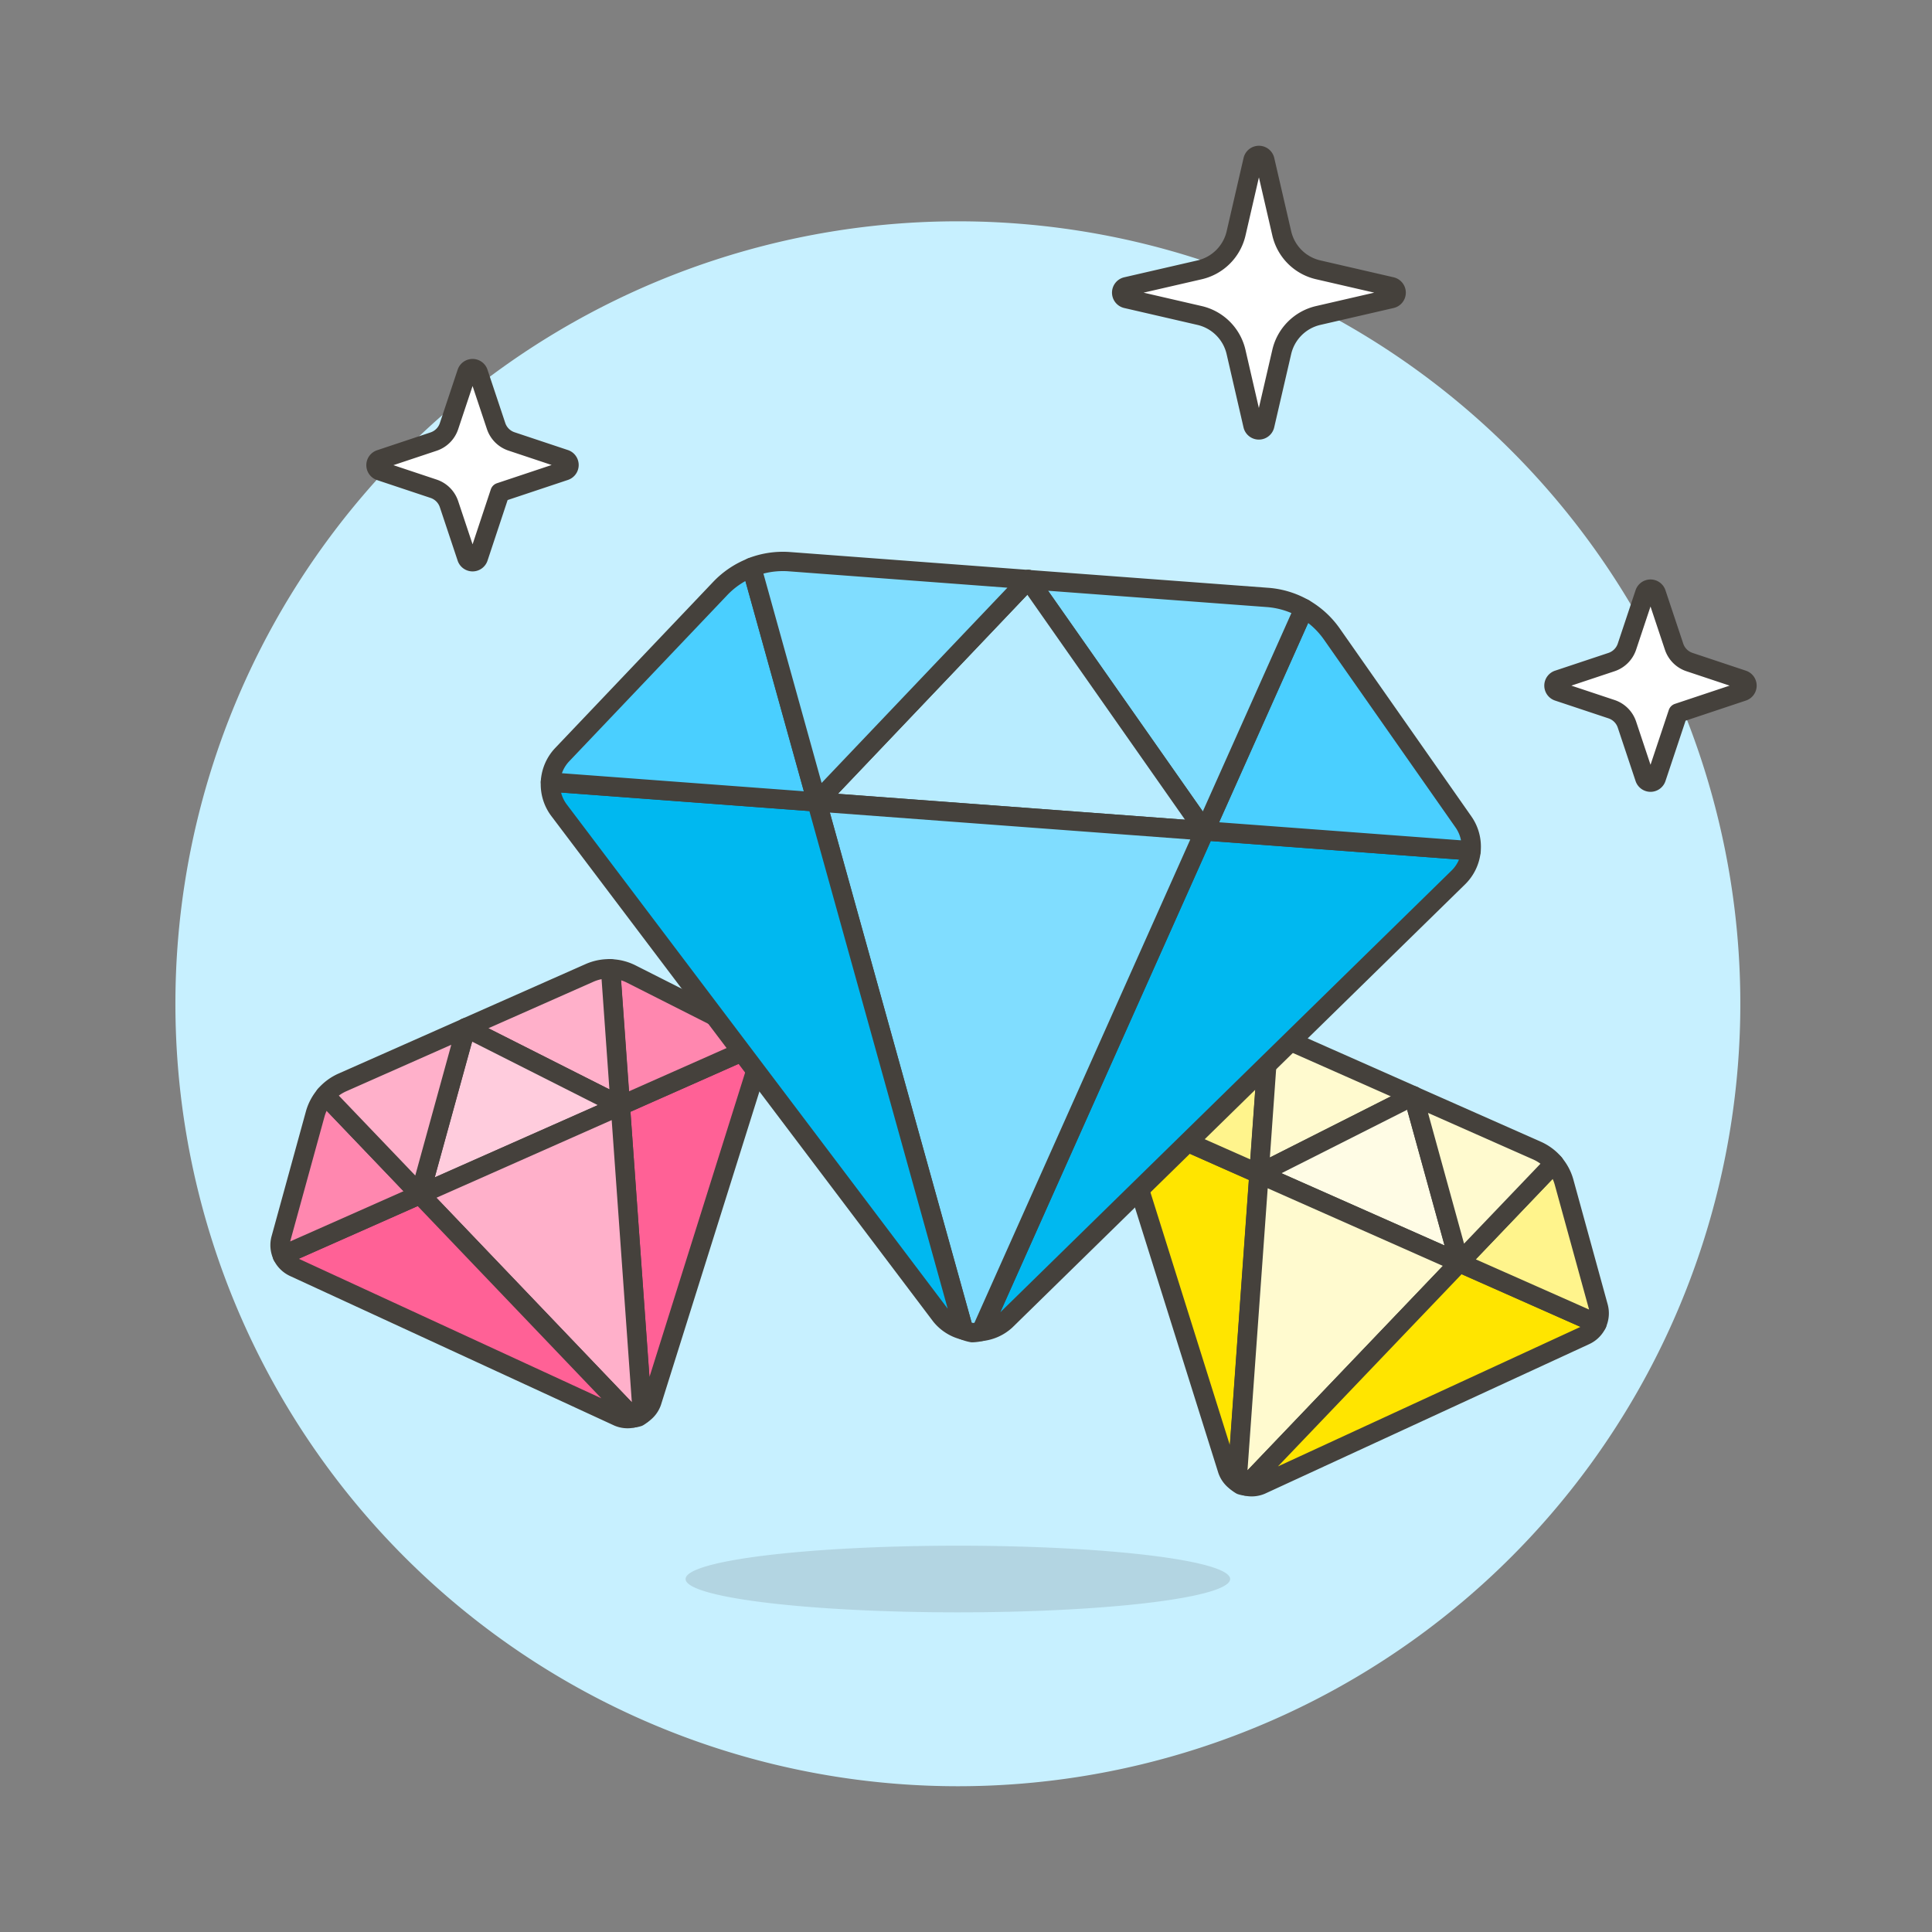 <svg xmlns="http://www.w3.org/2000/svg" version="1.1" xmlns:xlink="http://www.w3.org/1999/xlink" xmlns:svgjs="http://svgjs.com/svgjs" viewBox="0 0 160 160" width="160" height="160"><rect x="0" y="0" width="160" height="160" fill="#808080" stroke="none"/><g transform="matrix(1.6,0,0,1.6,0,0)"><path d="M9.579 51.955 A40.000 40.000 0 1 0 89.579 51.955 A40.000 40.000 0 1 0 9.579 51.955 Z" fill="#c7f0ff" stroke="#c7f0ff" stroke-miterlimit="10"></path><path d="M35.486 81.730 A14.093 1.725 0 1 0 63.672 81.730 A14.093 1.725 0 1 0 35.486 81.730 Z" fill="#45413c" opacity=".15"></path><path d="M39.235,54.073l-7.126,3.158,1.144,15.952h0a1.244,1.244,0,0,0,.483-.622l5.538-17.626A1.263,1.263,0,0,0,39.235,54.073Z" fill="#ff6196" stroke="#45413c" stroke-linecap="round" stroke-linejoin="round"></path><path d="M32.109,57.231l7.126-3.158v0l0-.008a1.257,1.257,0,0,0-.59-.63l-5.971-3.019a2.516,2.516,0,0,0-1.068-.27l.508,7.087Z" fill="#ff87af" stroke="#45413c" stroke-linecap="round" stroke-linejoin="round"></path><path d="M31.6,50.144a2.522,2.522,0,0,0-1.09.215l-6.4,2.834,7.994,4.038h0Z" fill="#ffb0ca" stroke="#45413c" stroke-linecap="round" stroke-linejoin="round"></path><path d="M24.115 53.193L21.737 61.827 32.109 57.231 24.115 53.193z" fill="#ffccdd" stroke="#45413c" stroke-linecap="round" stroke-linejoin="round"></path><path d="M21.737,61.827,32.786,73.39a1.21,1.21,0,0,0,.253-.052l0,0h0a1.245,1.245,0,0,0,.209-.153L32.109,57.231Z" fill="#ffb0ca" stroke="#45413c" stroke-linecap="round" stroke-linejoin="round"></path><path d="M14.611,64.985l7.126-3.158L32.786,73.39h0A1.236,1.236,0,0,1,32,73.33L15.224,65.593A1.263,1.263,0,0,1,14.611,64.985Z" fill="#ff6196" stroke="#45413c" stroke-linecap="round" stroke-linejoin="round"></path><path d="M21.737,61.827l-7.126,3.158v0l0-.009a1.254,1.254,0,0,1-.071-.86l1.774-6.451a2.534,2.534,0,0,1,.518-.973l4.909,5.137Z" fill="#ff87af" stroke="#45413c" stroke-linecap="round" stroke-linejoin="round"></path><path d="M16.828,56.69a2.536,2.536,0,0,1,.892-.663l6.4-2.834-2.378,8.634h0Z" fill="#ffb0ca" stroke="#45413c" stroke-linecap="round" stroke-linejoin="round"></path><path d="M58.037,57.6l7.125,3.157L64.019,76.709h0a1.238,1.238,0,0,1-.482-.622L58,58.461A1.249,1.249,0,0,1,58.037,57.6Z" fill="#ffe500" stroke="#45413c" stroke-linecap="round" stroke-linejoin="round"></path><path d="M65.162,60.756,58.037,57.6v0l0-.008a1.258,1.258,0,0,1,.59-.63l5.971-3.02a2.554,2.554,0,0,1,1.069-.27l-.509,7.087Z" fill="#fff48c" stroke="#45413c" stroke-linecap="round" stroke-linejoin="round"></path><path d="M65.67,53.67a2.526,2.526,0,0,1,1.091.215l6.4,2.834-7.994,4.037h0Z" fill="#fffacf" stroke="#45413c" stroke-linecap="round" stroke-linejoin="round"></path><path d="M73.156 56.719L75.535 65.353 65.162 60.756 73.156 56.719z" fill="#fffce5" stroke="#45413c" stroke-linecap="round" stroke-linejoin="round"></path><path d="M75.535,65.353,64.485,76.916a1.253,1.253,0,0,1-.252-.052l0,0h0a1.193,1.193,0,0,1-.208-.152l1.143-15.953Z" fill="#fffacf" stroke="#45413c" stroke-linecap="round" stroke-linejoin="round"></path><path d="M82.66,68.51l-7.125-3.157L64.485,76.916h0a1.235,1.235,0,0,0,.785-.06l16.778-7.738A1.252,1.252,0,0,0,82.66,68.51Z" fill="#ffe500" stroke="#45413c" stroke-linecap="round" stroke-linejoin="round"></path><path d="M75.535,65.353,82.66,68.51v0l0-.008a1.26,1.26,0,0,0,.07-.86l-1.774-6.452a2.517,2.517,0,0,0-.518-.972l-4.908,5.137Z" fill="#fff48c" stroke="#45413c" stroke-linecap="round" stroke-linejoin="round"></path><path d="M80.443,60.216a2.52,2.52,0,0,0-.891-.663l-6.4-2.834,2.379,8.634h0Z" fill="#fffacf" stroke="#45413c" stroke-linecap="round" stroke-linejoin="round"></path><path d="M25.879,25.487l3.355-1.119a.315.315,0,0,0,0-.6l-2.757-.919a1.263,1.263,0,0,1-.8-.8L24.76,19.3a.314.314,0,0,0-.6,0l-.919,2.757a1.262,1.262,0,0,1-.8.8l-2.759.92a.314.314,0,0,0,0,.6l2.759.92a1.262,1.262,0,0,1,.8.8l.92,2.76a.315.315,0,0,0,.6,0Z" fill="#ffffff" stroke="#45413c" stroke-linecap="round" stroke-linejoin="round"></path><path d="M86.851,36.907l3.355-1.119a.315.315,0,0,0,0-.6l-2.757-.919a1.263,1.263,0,0,1-.8-.8l-.919-2.757a.315.315,0,0,0-.6,0l-.919,2.757a1.264,1.264,0,0,1-.8.8l-2.76.919a.315.315,0,0,0,0,.6l2.76.919a1.26,1.26,0,0,1,.8.8l.92,2.759a.315.315,0,0,0,.6,0Z" fill="#ffffff" stroke="#45413c" stroke-linecap="round" stroke-linejoin="round"></path><path d="M66.343,18.218a2.52,2.52,0,0,1,1.888-1.889l3.791-.874a.316.316,0,0,0,0-.615l-3.791-.874a2.516,2.516,0,0,1-1.888-1.889l-.875-3.788a.315.315,0,0,0-.614,0l-.874,3.788a2.521,2.521,0,0,1-1.889,1.89L58.3,14.84a.316.316,0,0,0,0,.615l3.788.874a2.521,2.521,0,0,1,1.889,1.889l.874,3.791a.315.315,0,0,0,.614,0Z" fill="#ffffff" stroke="#45413c" stroke-linecap="round" stroke-linejoin="round"></path><path d="M76.143,44.035l-13.79-1.029L50.781,68.916h0a2.2,2.2,0,0,0,1.276-.569l23.425-22.93A2.237,2.237,0,0,0,76.143,44.035Z" fill="#00b8f0" stroke="#45413c" stroke-linecap="round" stroke-linejoin="round"></path><path d="M62.353,43.006l13.79,1.029v-.019a2.226,2.226,0,0,0-.4-1.48l-6.81-9.723A4.486,4.486,0,0,0,67.494,31.5l-5.141,11.51Z" fill="#4acfff" stroke="#45413c" stroke-linecap="round" stroke-linejoin="round"></path><path d="M67.494,31.5a4.464,4.464,0,0,0-1.886-.577L53.232,30l9.121,13.01h0Z" fill="#80ddff" stroke="#45413c" stroke-linecap="round" stroke-linejoin="round"></path><path d="M53.232 29.996L42.281 41.508 62.353 43.006 53.232 29.996z" fill="#b8ecff" stroke="#45413c" stroke-linecap="round" stroke-linejoin="round"></path><path d="M42.281,41.508l7.6,27.34a2.19,2.19,0,0,0,.439.13h.006l.005,0a2.247,2.247,0,0,0,.453-.063l11.572-25.91Z" fill="#80ddff" stroke="#45413c" stroke-linecap="round" stroke-linejoin="round"></path><path d="M28.491,40.479l13.79,1.029,7.6,27.34h0A2.189,2.189,0,0,1,48.7,68.1L28.94,41.943A2.227,2.227,0,0,1,28.491,40.479Z" fill="#00b8f0" stroke="#45413c" stroke-linecap="round" stroke-linejoin="round"></path><path d="M42.281,41.508l-13.79-1.029v-.02a2.234,2.234,0,0,1,.61-1.4l8.179-8.6a4.5,4.5,0,0,1,1.624-1.088l3.376,12.146Z" fill="#4acfff" stroke="#45413c" stroke-linecap="round" stroke-linejoin="round"></path><path d="M38.905,29.363a4.481,4.481,0,0,1,1.95-.291L53.232,30,42.281,41.508h0Z" fill="#80ddff" stroke="#45413c" stroke-linecap="round" stroke-linejoin="round"></path></g></svg>